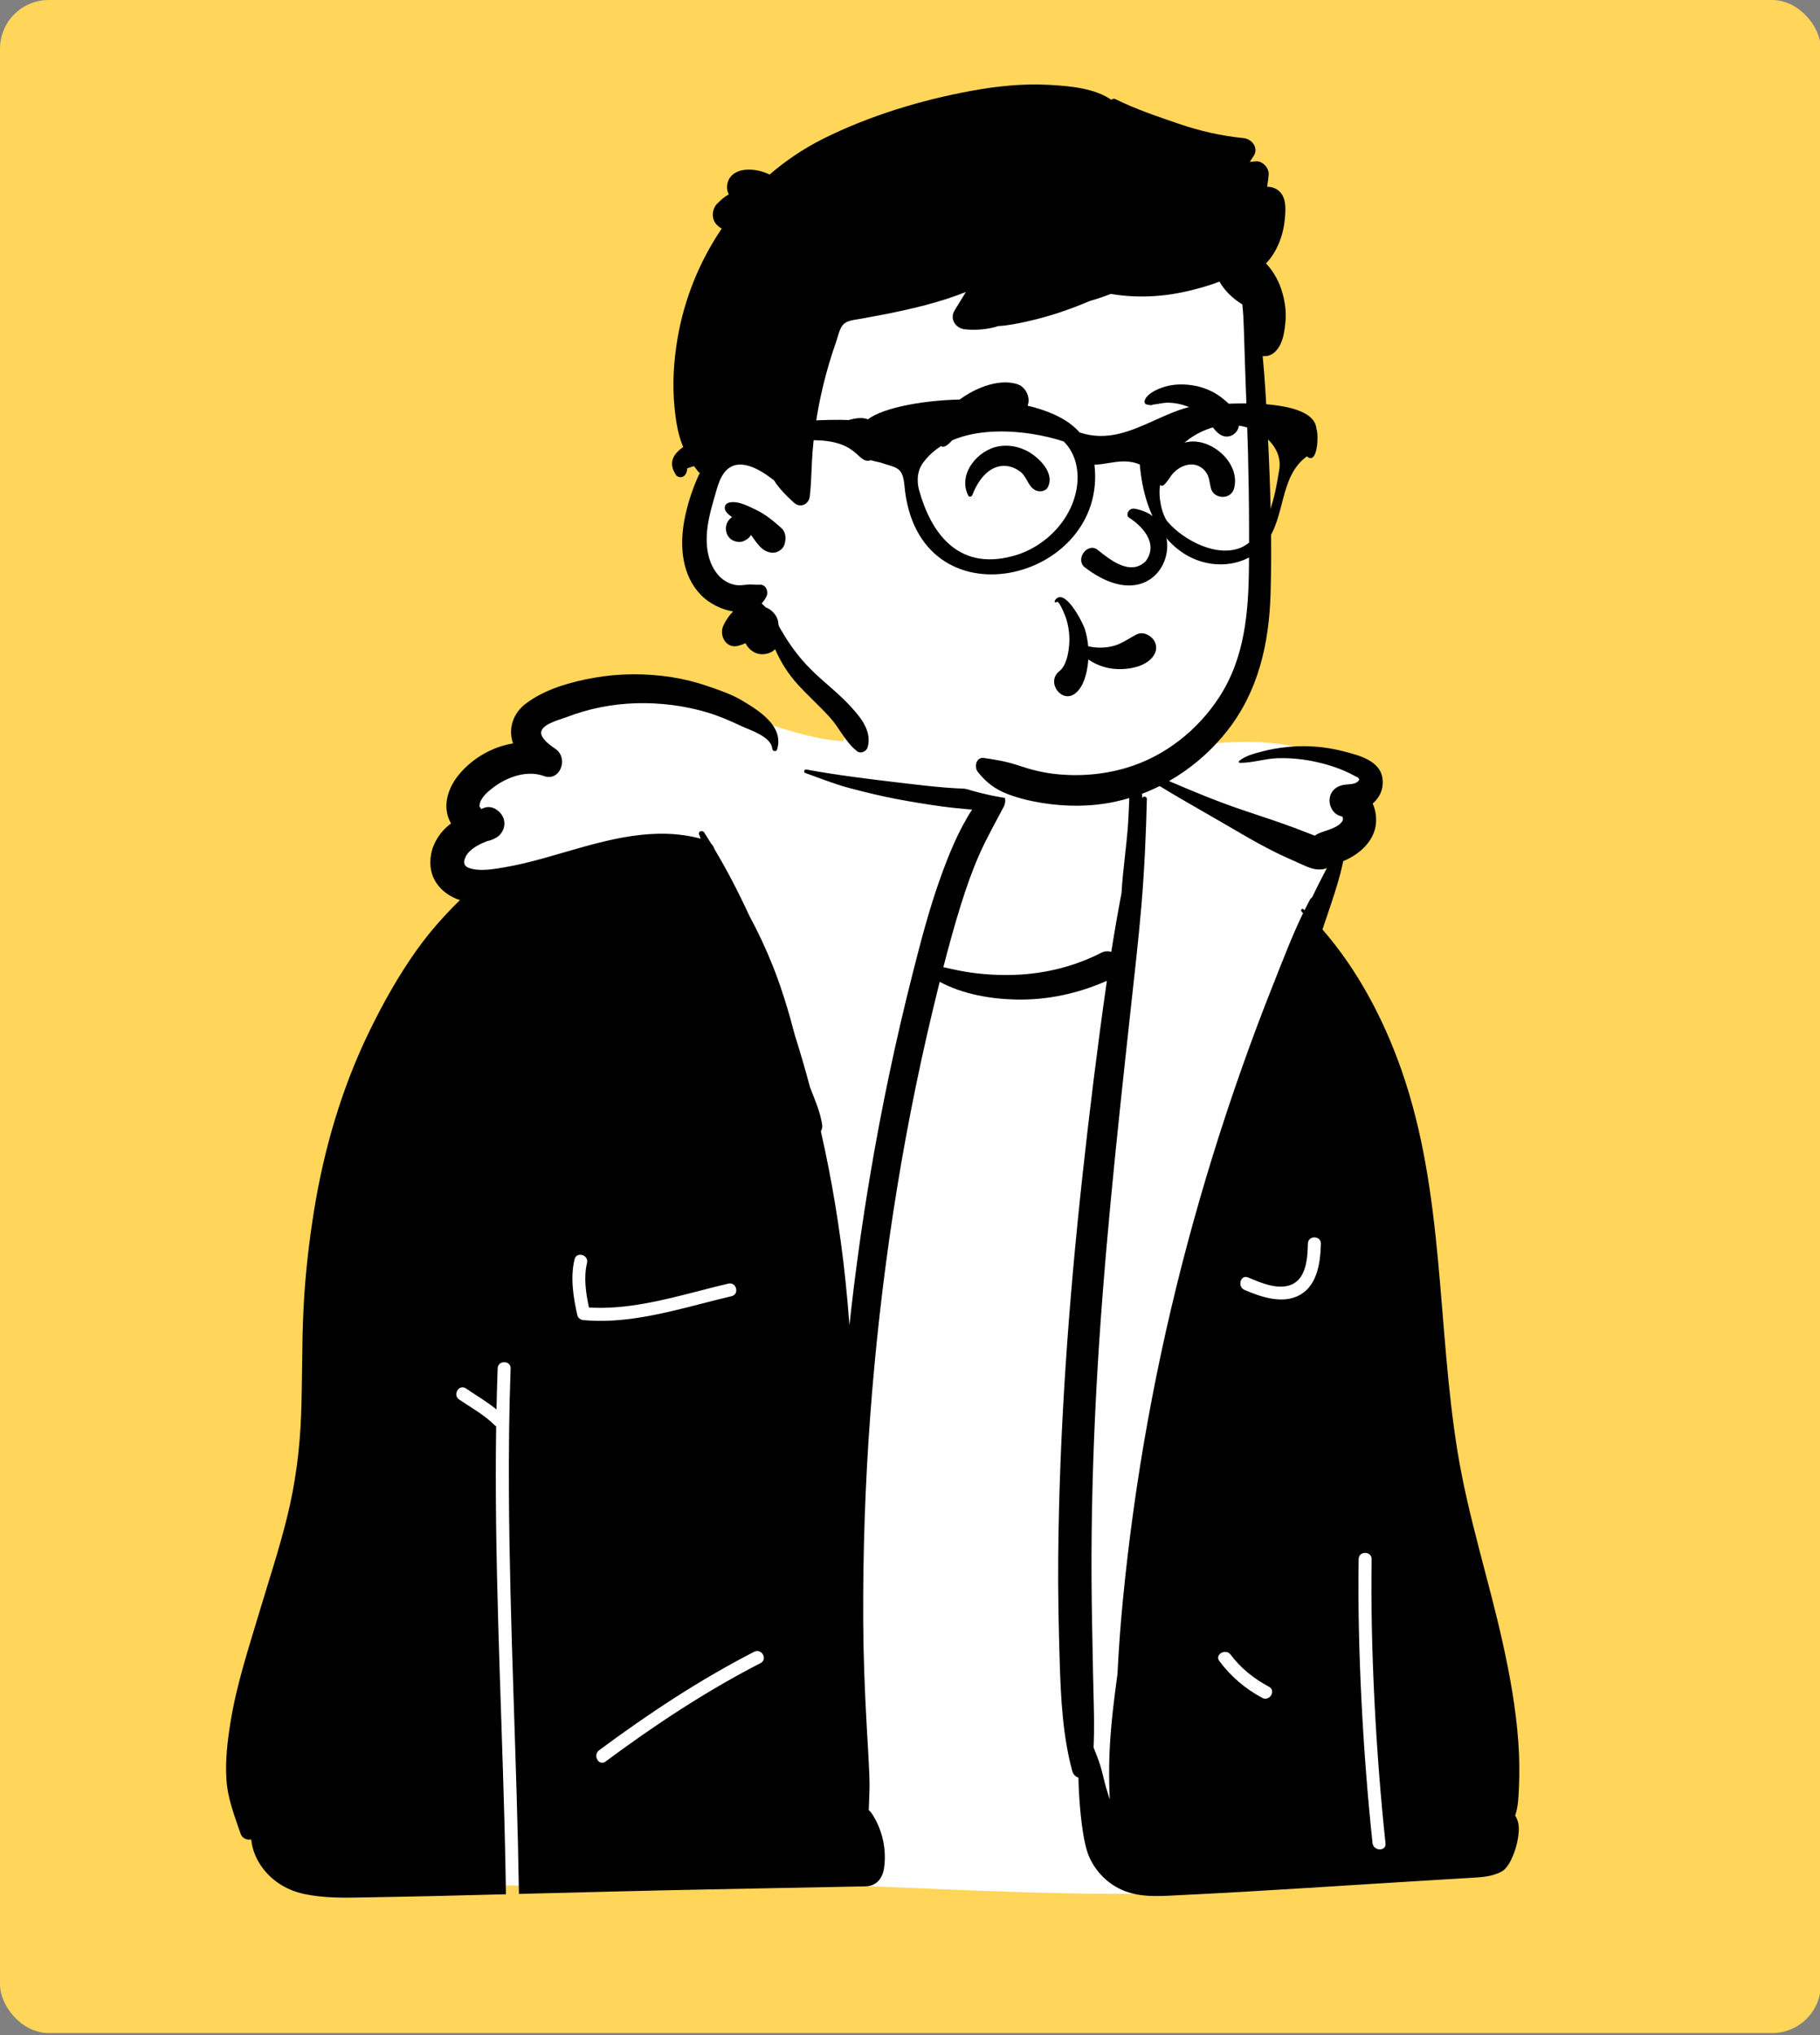 <?xml version="1.0" encoding="UTF-8" standalone="no"?>
<svg
   viewBox="-350 -150 1120 1252.218"
   version="1.1"
   id="svg1011"
   sodipodi:docname="peep-w-bg.svg"
   inkscape:version="1.1.1 (3bf5ae0d25, 2021-09-20)"
   width="1120"
   height="1252.218"
   xmlns:inkscape="http://www.inkscape.org/namespaces/inkscape"
   xmlns:sodipodi="http://sodipodi.sourceforge.net/DTD/sodipodi-0.dtd"
   xmlns="http://www.w3.org/2000/svg"
   xmlns:svg="http://www.w3.org/2000/svg">
  <rect x="-350" y="-150" width="1120" height="1252.218" fill="#808080" stroke="none"/>
  <defs
     id="defs1015" />
  <sodipodi:namedview
     id="namedview1013"
     pagecolor="#ffffff"
     bordercolor="#666666"
     borderopacity="1.0"
     inkscape:pageshadow="2"
     inkscape:pageopacity="0.0"
     inkscape:pagecheckerboard="0"
     showgrid="false"
     width="1120px"
     inkscape:zoom="0.55933333"
     inkscape:cx="897.49702"
     inkscape:cy="688.31943"
     inkscape:window-width="1920"
     inkscape:window-height="1011"
     inkscape:window-x="0"
     inkscape:window-y="32"
     inkscape:window-maximized="0"
     inkscape:current-layer="svg1011" />
  <rect
     x="-350"
     y="-150"
     width="100.048%"
     height="99.9%"
     fill="#ffd55a"
     rx="30.014"
     id="rect977"
     style="stroke-width:1"
     inkscape:label="rect977"
     clip-path="none" />
  <g
     transform="matrix(0.999,0.017,-0.017,1,-204.017,-171.412)"
     id="g1009">
    <g
       transform="translate(0,459)"
       id="g983">
      <path
         d="m 21.701,752.639 c 5.273,8.011 15.645,6.779 20.098,0.574 50.706,11.814 102.689,7.158 154.1,4.262 144.873,-5.895 290.563,12.583 434.85,-6.747 15.306,-3.061 33.121,-1.598 45.645,-12.214 20.031,-23.473 15.717,-59.112 12.526,-87.702 -25.577,-161.164 -61.94,-323.806 -80.079,-486.006 -1.013,-15.45 5.354,-34.647 11.062,-49.171 1.41,-2.702 10.321,-5.35 14.945,-8.467 14.191,-10.186 11.89,-28.44 -0.412,-39.151 -39.831,-28.076 -95.279,-18.265 -137.531,-7.907 -8.098,-30.413 -17.2,-50.415 -32.617,-52.396 -29.345,-3.77 -100.528,-15.292 -122.454,0 -10.49,7.315 -17.223,33.093 -24.774,45.65 -55.067,-0.978 -166.83,-74.652 -189.807,8.311 -18.668,1.289 -37.158,17.587 -33.587,37.145 -24.211,21.394 -5.115,53.473 -5.45,80.102 -3.183,56.499 -33.755,107.027 -46.474,161.605 -29.073,105.855 -61.979,298.404 -25.92,401.729 -0.776,-0.405 -2.471,0.205 -1.373,1.064 4.083,1.152 4.614,6.295 7.252,9.319 z"
         transform="translate(64,-41.448)"
         fill="#ffffff"
         stroke="none"
         id="path979" />
      <path
         d="m 794.424,692.582 c -0.019,0.07 -0.049,0.15 -0.08,0.22 0.82,1.26 1.441,2.66 1.851,4.08 2.259,7.78 -2.85,26.59 -9.401,30.42 -5.76,3.369 -12.469,3.81 -18.959,4.31 -7.29,0.57 -14.59,1.12 -21.89,1.68 -52.411,4.02 -104.81,8.6 -157.25,12.02 -1.064,0.069 -2.129,0.143 -3.196,0.216 -11.035,0.763 -22.221,1.535 -32.634,-2.905 -8.99,-3.841 -16.04,-10.821 -20.271,-19.622 -4.339,-9.019 -6.37,-29.689 -7.079,-39.639 -0.221,-3.06 -0.421,-6.17 -0.51,-9.27 -1.741,-0.49 -3.25,-1.841 -3.93,-4.19 -6.14,-21.27 -7.75,-44.57 -8.8,-66.62 -1.03,-21.68 -1.861,-43.32 -2.031,-65.031 -0.61,-78.359 3.79,-156.689 10.971,-234.699 3.6,-39.131 7.729,-78.21 12.63,-117.21 0.11,-0.91 0.23,-1.81 0.35,-2.719 -17.56,8.128 -36.57,12.599 -56.01,12.479 -15.511,-0.101 -32.771,-2.75 -46.96,-10.12 -1.39,5.99 -2.73,11.99 -4.06,17.99 -18.25,82.35 -29.401,166 -34.19,250.19 -2.39,42.14 -3.091,84.38 -2.131,126.58 0.47,21.1 1.661,42.19 3.2,63.24 0.761,10.51 1.63,21.03 2.21,31.55 0.327,5.772 0.184,11.551 0.04,17.326 -0.027,1.118 -0.055,2.236 -0.08,3.354 0.871,0.76 1.651,1.65 2.31,2.65 6.38,9.67 9.2,21.559 7.7,33.059 -0.82,6.25 -4.58,11.032 -11.27,11.271 -31.889,1.16 -63.78,2.32 -95.67,3.479 -39.206,1.431 -78.408,3.118 -117.608,4.793 -2.664,-82.306 -8.514,-164.491 -10.375,-246.829 -0.575,-25.408 -0.743,-50.825 -0.24,-76.236 0.101,-5.149 -7.899,-5.149 -8.001,0 -0.167,8.432 -0.241,16.862 -0.276,25.293 -5.992,-4.699 -12.655,-8.425 -19.049,-12.618 -4.318,-2.832 -8.329,4.092 -4.038,6.907 7.584,4.974 15.656,9.148 22.231,15.503 0.267,0.258 0.544,0.455 0.827,0.621 0.147,80.99 5.692,161.922 9.213,242.806 0.651,14.962 1.227,29.926 1.71,44.895 -14.605,0.623 -29.209,1.243 -43.813,1.846 -13.951,0.58 -27.911,1.03 -41.861,1.53 l -1.473,0.053 c -12.385,0.448 -24.961,0.902 -37.177,-1.493 -11.27,-2.22 -21.11,-8.33 -27.5,-17.91 -3.01,-4.52 -5.03,-9.74 -5.59,-15.09 -2.49,0.61 -5.6,-0.539 -6.62,-3.39 -4.02,-11.17 -8.38,-21.44 -9.32,-33.45 -0.93,-11.79 0.27,-23.481 1.94,-35.14 3.3,-22.91 10.18,-45.03 16.43,-67.25 5.54,-19.73 11.66,-39.32 16.25,-59.309 4.79,-20.901 7.16,-41.821 7.58,-63.261 0.186,-9.66 0.136,-19.32 0.086,-28.979 -0.066,-12.649 -0.131,-25.296 0.334,-37.941 0.71,-19.56 2.57,-39.04 5.35,-58.42 5.52,-38.46 15.93,-76.39 32.44,-111.63 8.03,-17.16 17.21,-34.19 27.95,-49.83 5.3,-7.721 11.31,-15.29 17.6,-22.24 2.81,-3.1 5.68,-6.199 8.67,-9.12 -12.07,-3.82 -20.7,-13.81 -18.23,-28.09 1.26,-7.239 5.5,-13.86 11.2,-18.42 0.24,-0.2 0.49,-0.39 0.74,-0.569 -5.98,-9.811 -2.48,-21.541 4.2,-29.971 8.13,-10.26 20.29,-17.62 33.14,-19.92 -0.1,-0.29 -0.2,-0.59 -0.3,-0.88 -2.869,-8.82 0.36,-17.86 7.5,-23.54 11.63,-9.26 27.64,-14.019 42.03,-16.81 15.801,-3.06 31.92,-3.34 47.85,-1.161 7.42,1.021 14.69,2.711 21.811,5.011 7.429,2.39 15.11,4.819 21.88,8.72 10.319,5.93 25.959,15.2 21.929,29.56 -0.51,1.8 -2.86,1.241 -3.039,-0.41 -0.821,-7.48 -13.681,-11.01 -19.591,-13.679 -6.579,-2.981 -13.73,-5.931 -20.69,-7.872 -14.19,-3.969 -29.09,-5.589 -43.799,-4.949 -14.621,0.64 -29.271,3.76 -42.83,9.26 -3.75,1.52 -13.661,4.09 -15.341,8.561 -1.36,3.599 3.63,7.589 7.04,9.959 0.691,0.49 1.32,0.91 1.82,1.24 8.191,5.5 3.201,20.26 -7.05,16.71 -0.74,-0.26 -1.49,-0.47 -2.24,-0.64 -9.949,-2.31 -21.089,2.21 -28.8,8.32 -3.1,2.45 -7.63,6.34 -8.11,10.62 -0.157,1.428 -0.143,1.428 0.011,1.427 0.128,-2e-4 0.354,-5e-4 0.659,0.833 0.07,0.2 0.151,0.34 0.22,0.44 0.66,-0.26 1.321,-0.52 1.99,-0.79 4.67,-1.88 9.95,1.66 11.76,5.77 1.99,4.55 0.14,9.89 -4.08,12.45 -1.81,1.1 -3.69,1.83 -5.6,2.241 -5.07,2.079 -10.91,5.17 -13.05,9.869 -2.07,4.54 -0.19,6.47 4.06,7.349 6.202,1.29 13.423,-0.072 19.691,-1.254 0.15,-0.028 0.3,-0.056 0.449,-0.085 8.101,-1.53 16.08,-3.65 23.98,-6 3.923,-1.162 7.861,-2.377 11.812,-3.595 27.585,-8.508 55.847,-17.225 84.598,-10.034 -0.359,-0.871 -0.709,-1.75 -1.06,-2.631 -0.75,-1.88 2.09,-2.78 3.08,-1.3 1.52,2.27 3.01,4.56 4.48,6.88 0.97,0.95 1.651,2.08 2.071,3.29 8.07,13.011 15.419,26.62 22.109,40.53 5.6,9.949 10.63,20.21 15.04,30.74 5.771,13.82 10.28,27.97 14.301,42.34 3.539,10.55 6.829,21.18 9.879,31.88 3.07,7.66 6.57,14.85 7.9,23.11 0.22,1.35 -0.089,2.74 -0.75,3.9 7.38,30.05 12.901,60.559 16.68,91.27 1.131,9.25 2.131,18.51 2.95,27.8 2.771,-30.58 6.46,-61.08 11.021,-91.46 6.36,-42.37 14.489,-84.48 24.349,-126.17 4.611,-19.45 9.32,-38.94 15.731,-57.881 4.989,-14.75 10.719,-29.729 19.03,-43.009 -6.17,-0.5 -12.371,-0.88 -18.501,-1.63 -9.4,-1.14 -18.769,-2.489 -28.099,-4.1 -9.741,-1.69 -19.401,-3.85 -29.001,-6.22 -9.33,-2.291 -18.319,-5.75 -27.419,-8.81 -1.4,-0.47 -0.821,-2.4 0.6,-2.17 19.18,3.189 38.789,5.22 58.139,7.18 0.715,0.072 1.431,0.144 2.148,0.216 16.356,1.651 33.486,3.38 49.982,2.594 1.771,-0.08 3.53,-0.19 5.291,-0.33 5.949,-0.48 8.649,6.51 6.36,11.08 -4.97,9.88 -10.311,19.61 -14.601,29.8 -4.25,10.09 -7.689,20.53 -10.78,31.021 -3.75,12.759 -7.069,25.649 -10.16,38.599 5.87,1.18 11.731,2.42 17.681,3.1 9.049,1.051 18.059,1.349 27.16,0.82 18.069,-1.06 36.029,-5.81 52.01,-14.34 2.26,-1.21 4.47,-1.33 6.399,-0.73 1.721,-12.21 3.62,-24.38 5.721,-36.51 v -0.26 c 0.569,-14.21 2.58,-28.31 3.3,-42.51 0.58,-11.39 0.28,-23.06 1.41,-34.46 -0.041,-0.19 -0.02,-0.39 0.059,-0.57 0.2,-1.96 0.441,-3.91 0.741,-5.85 0.089,-0.61 0.909,-0.459 1.08,0 0.849,2.19 1.569,4.44 2.189,6.74 19.51,7.62 38.731,16.03 58.611,22.69 10.499,3.52 21.129,6.65 31.63,10.159 5.44,1.811 10.799,3.761 16.17,5.771 1.089,0.41 2.169,0.78 3.229,1.149 0.641,-0.529 1.391,-1 2.261,-1.399 4.479,-2.069 12.169,-3.42 14.769,-8.22 0.043,-0.084 0.045,-0.38 0.048,-0.624 0.002,-0.277 0.004,-0.486 0.063,-0.236 -0.081,-0.43 -0.141,-0.72 -0.17,-0.9 0.04,0.2 0.089,0.45 0.12,0.51 0,-0.051 -0.041,-0.34 -0.16,-1.07 0,-0.01 -0.011,0 -0.011,0 0.02,0.34 -0.179,0.13 -0.31,-0.12 -0.219,-0.09 -0.469,-0.159 -0.74,-0.22 -4.899,-1.04 -7.649,-6.26 -7.099,-10.87 0.62,-5.22 4.839,-8.08 9.729,-8.59 2.21,-0.229 5.59,-0.36 7.31,-1.91 1.959,-1.767 0.25,-2.554 -1.531,-3.375 -0.356,-0.164 -0.715,-0.33 -1.049,-0.505 -7.11,-3.71 -14.909,-6.11 -22.73,-7.75 -8,-1.68 -16.139,-2.35 -24.299,-1.971 -7.791,0.371 -15.47,3.202 -23.18,3.231 -0.541,0 -0.911,-0.74 -0.461,-1.12 3.81,-3.26 8.98,-4.65 13.731,-6 5.47,-1.56 11.069,-2.6 16.73,-3.22 11.21,-1.24 22.579,-0.51 33.539,2.12 9.641,2.319 23.49,5.37 24.611,17.23 0.6,6.3 -1.921,11 -5.84,14.62 1.919,4.29 2.659,9.21 2.019,13.65 -1.48,10.28 -10.129,18.01 -19.639,22.11 -0.03,0.25 -0.08,0.5 -0.121,0.74 -1.669,8.94 -4.439,17.9 -7.15,26.58 -1.549,4.99 -3.14,9.96 -4.77,14.92 22.341,24.82 38.781,54.85 50.291,86.091 27.69,75.149 24.339,156.269 38.45,234.179 7.189,39.69 20.43,77.79 29.8,116.949 4.729,19.771 8.689,39.711 10.529,59.981 0.871,9.63 1.221,19.31 0.891,28.971 -0.191,5.429 -0.23,11.449 -1.941,16.629 z m -207.74,-348.7 c -18.09,72.491 -30.23,146.28 -36.18,220.76 -1.21,15.12 -2.06,30.22 -2.54,45.33 -0.48,3.94 -0.94,7.89 -1.37,11.84 -1.63,14.939 -2.88,30.12 -2.77,45.16 0.05,6.75 0.26,13.47 0.72,20.199 -0.8,-2.25 -1.54,-4.509 -2.26,-6.759 -1.47,-4.61 -2.44,-9.39 -3.94,-13.97 -1.24,-3.79 -2.84,-7.42 -4.33,-11.09 v -0.01 c 0.337,-11.254 -0.15,-22.586 -0.634,-33.853 -0.163,-3.779 -0.325,-7.549 -0.456,-11.307 -0.67,-19.38 -1.5,-38.74 -1.93,-58.13 -0.86,-38.78 -0.43,-77.59 0.97,-116.349 2.81,-78.101 9.91,-155.83 17.07,-233.611 1.99,-21.63 4.13,-43.25 5.61,-64.921 1.49,-21.899 2.09,-43.839 2.26,-65.798 0.01,-1.581 -2.39,-2 -2.83,-0.471 -0.39,-5.21 -1.079,-10.41 -2.23,-15.44 17.25,11 35.44,20.51 53.271,30.51 9.39,5.27 18.739,10.63 28.419,15.35 5.32,2.599 10.69,4.99 16.17,7.25 0.907,0.374 1.808,0.77 2.706,1.165 4.729,2.08 9.402,4.135 14.654,2.764 0.54,-0.139 1.051,-0.339 1.54,-0.599 -0.71,1.349 -1.419,2.69 -2.099,4.051 -2.36,4.689 -4.611,9.399 -6.791,14.149 -0.579,0.43 -1.089,1.021 -1.49,1.79 -1.06,2.07 -2.089,4.16 -3.09,6.279 -0.199,-0.189 -0.4,-0.379 -0.6,-0.569 -0.839,-0.79 -2,0.399 -1.26,1.26 0.341,0.389 0.671,0.77 1,1.16 -6.519,14.03 -11.82,28.78 -17.279,43.181 -6.711,17.699 -13.071,35.529 -19.061,53.479 -11.809,35.31 -22.23,71.08 -31.25,107.2 z m 70.019,30.744 c -10.45,6.391 -24.172,1.958 -34.515,-2.274 -4.709,-1.927 -2.635,-9.663 2.127,-7.714 l 0.101,0.042 c 7.868,3.22 19.309,7.902 27.581,3.429 8.29,-4.484 8.664,-16.818 8.727,-24.957 0.039,-5.154 8.037,-5.15 8,0 -0.084,11.073 -1.565,25.078 -12.021,31.474 z m -441.259,23.213 c -1.733,-0.129 -3.417,-1.134 -3.857,-2.936 -2.701,-11.058 -4.816,-23.104 -2.304,-34.383 1.12,-5.031 8.831,-2.89 7.714,2.126 -1.981,8.894 -0.407,18.508 1.65,27.377 22.9,1.003 45.558,-5.256 67.741,-11.383 5.986,-1.653 11.937,-3.297 17.848,-4.786 5.004,-1.26 7.116,6.458 2.127,7.714 -5.953,1.5 -11.948,3.149 -17.979,4.809 -23.863,6.566 -48.288,13.287 -72.94,11.462 z m 479.84,138.848 c 0.054,54.747 4.757,120.29 11.52,174.584 0.628,5.041 8.636,5.104 8,0 -6.763,-54.294 -11.466,-119.837 -11.52,-174.584 -0.005,-5.147 -8.005,-5.156 -8,0 z m -84.703,64.227 c 7.24,9.378 16.237,16.766 26.779,22.17 4.573,2.345 8.627,-4.555 4.038,-6.907 -9.234,-4.734 -17.536,-11.047 -23.908,-19.301 -3.102,-4.018 -10.055,-0.039 -6.909,4.038 z m -376.99,68.251 c 29.966,-23.015 61.123,-44.353 94.464,-62.208 4.54,-2.432 0.505,-9.34 -4.038,-6.909 -33.341,17.856 -64.497,39.195 -94.464,62.209 -4.027,3.092 -0.046,10.045 4.038,6.908 z"
         transform="translate(12,-27)"
         fill="#000000"
         fill-rule="evenodd"
         stroke="none"
         id="path981" />
    </g>
    <g
       transform="translate(225)"
       id="g1007">
      <g
         id="g991">
        <g
           id="g989">
          <path
             d="m 340.529,155.003 c -2.153,-18.915 0.633,-58.451 0.819,-60.853 C 342.529,78.965 335.414,19.002 321.964,24.527 299.401,6.666 269.351,2.722 241.251,0.838 182.883,-3.076 120.791,5.909 75.72,45.189 53.432,65.588 31.732,95.257 33.477,126.149 13.226,155.431 -15.324,195.598 9.908,229.831 c 8.577,10.937 22.208,15.01 32.982,23.293 21.672,17.48 35.268,42.566 57.145,59.942 57.96,52.083 156.377,62.963 213.323,3.723 44.035,-42.904 36.915,-107.09 29.17,-161.786 -5.208,-36.773 2.199,36.901 -2,0 z"
             transform="translate(65.001,149)"
             fill="#ffffff"
             stroke="none"
             id="path985" />
          <path
             d="m 227.86,0.105 c -15.941,-0.59 -31.97,1.37 -47.58,4.52 -30.981,6.24 -62.71,16.45 -90.771,31.09 -11.782,6.15 -22.652,13.745 -32.455,22.494 -8.861,-4.237 -22.841,-4.581 -25.681,5.135 -0.815,2.789 -0.409,5.317 0.761,7.479 -0.341,0.194 -0.678,0.402 -1.008,0.623 -2.235,1.497 -3.429,2.586 -4.812,3.961 l -1.093,1.095 c -3.46,3.471 -3.787,9.894 0,13.321 l 0.518,0.468 0.319,0.278 c 0.645,0.542 1.338,1 2.06,1.38 C 14.847,112.287 5.839,135.465 2.11,159.685 c -2.191,14.22 -2.83,28.44 -1.18,42.75 0.8,6.99 2,14.45 4.449,21.06 1.191,3.23 2.87,6.37 4.38,9.47 1.641,3.38 4.33,5.85 6.54,8.87 0.24,0.31 0.62,0.47 0.99,0.48 -0.669,1.38 -1.28,2.78 -1.849,4.17 -3.271,7.99 -5.79,16.6 -7.25,25.11 -2.75,16.05 -1.07,34.1 11.149,46.11 4.87,4.78 12.41,8.61 19.821,9.63 -2.371,2.44 -4.281,5.34 -5.81,8.68 -2.86,6.23 1.909,14.66 9.489,12.34 1.441,-0.44 2.87,-1 4.271,-1.62 2.179,4.33 6.84,7.26 11.84,6.51 2.91,-0.44 5.009,-1.57 6.45,-3.16 3.609,7.98 8.399,15.23 14.47,21.63 6.419,6.78 13.509,12.89 19.91,19.69 6.219,6.6 9.91,15.22 17.24,20.66 2.279,1.69 5.77,-0.11 6.41,-2.61 2.485,-9.729 -4.208,-17.829 -10.558,-24.52 l -0.802,-0.84 c -6.811,-7.08 -14.68,-12.99 -21.93,-19.59 -7.53,-6.86 -13.591,-14.14 -19.051,-22.74 -0.472,-0.74 -0.942,-1.495 -1.414,-2.258 L 67.53,336.025 c -0.111,-0.51 -0.231,-1.01 -0.37,-1.5 -0.111,-1.97 -0.77,-3.84 -2.04,-5.56 -1.571,-2.13 -3.67,-3.74 -6.01,-4.49 -0.79,-0.84 -1.611,-1.64 -2.47,-2.38 1.069,-1.17 2.01,-2.55 2.81,-4.15 1.48,-2.98 -0.25,-7.72 -4.21,-7.33 -1.19,0.114 -2.358,0.06 -3.526,0.006 -1.277,-0.059 -2.553,-0.118 -3.854,0.044 -0.312,0.039 -0.623,0.08 -0.934,0.121 -2.137,0.283 -4.27,0.565 -6.427,0.269 -4.429,-0.63 -8.399,-3.03 -11.279,-6.39 -7.211,-8.4 -7.971,-20.48 -6.461,-30.96 0.667,-4.679 1.808,-9.277 3.02,-13.85 l 1.874,-7.004 c 1.068,-3.914 2.354,-7.97 4.867,-11.156 7.886,-10.001 21.398,-2.153 29.485,3.867 l 0.735,0.553 c 0.07,0.05 0.13,0.07 0.2,0.07 0.43,0.7 0.89,1.39 1.37,2.05 2.649,3.58 5.859,6.76 9.17,9.76 l 0.675,0.616 c 0.453,0.409 0.911,0.814 1.365,1.214 3.87,3.41 9.109,0.9 9.62,-3.98 0.949,-9.2 0.69,-18.5 1.279,-27.74 0.59,-9.25 1.651,-18.47 3.231,-27.6 1.58,-9.12 3.62,-18.15 6.109,-27.05 1.25,-4.46 2.62,-8.87 4.08,-13.26 1.111,-3.38 1.941,-8.86 4.87,-11.21 2.651,-2.14 7.641,-2.5 10.891,-3.19 4.54,-0.97 9.109,-1.83 13.659,-2.8 8.511,-1.83 17.011,-3.82 25.391,-6.18 8.3,-2.34 16.53,-5.1 24.5,-8.42 -2.29,3.84 -4.561,7.69 -6.811,11.55 -3.08,5.29 0.96,10.94 6.551,11.41 5.739,0.48 11.55,0.05 17.149,-1.31 1.191,-0.29 2.281,-0.62 3.291,-1.01 6.149,-0.441 12.425,-1.844 18.203,-3.268 l 2.697,-0.672 c 10.979,-2.76 21.529,-6.53 31.93,-10.98 1.165,-0.498 2.331,-1.006 3.497,-1.523 4.314,-1.302 8.563,-2.815 12.729,-4.536 15.445,2.337 31.199,1.431 46.373,-2.301 6.551,-1.61 13.671,-3.63 20.441,-6.43 3.37,5.75 8.54,10.41 14.309,13.79 0.631,4.99 0.981,10.03 1.211,15.03 0.739,15.94 1.579,31.88 2.449,47.81 l 0.28,5.158 c 1.645,30.957 2.653,61.963 2.89,92.952 0.221,28.24 -1.509,56.12 -16.809,80.68 -12.89,20.72 -33,37.21 -56.35,44.61 -14.341,4.54 -29.54,6 -44.511,4.55 -7.309,-0.71 -14.549,-2.38 -21.54,-4.62 l -1.005,-0.317 c -7.019,-2.166 -13.703,-3.236 -21.024,-4.123 -4.841,-0.59 -6.011,5.69 -3.58,8.64 5.14,6.22 10.63,10.37 18.269,13.19 6.901,2.54 14.22,4.15 21.491,5.2 15,2.16 30.13,1.92 44.95,-1.47 27.5,-6.28 51.809,-22.8 68.74,-45.21 18.59,-24.61 24.579,-54.03 24.97,-84.34 0.421,-32.434 -1.188,-65.024 -3.33,-97.404 l -0.45,-6.696 c -0.96,-14.01 -1.98,-28.07 -3.571,-42.05 2.631,0.26 5.391,-0.56 7.631,-2.81 4.364,-4.364 5.397,-11.081 5.916,-17.147 l 0.134,-1.673 c 0.42,-5.59 -0.431,-11.31 -1.96,-16.68 -2.108,-7.354 -5.642,-13.546 -10.634,-18.731 6.686,-7.206 10.287,-17.404 11.081,-27.032 0.573,-6.938 1.106,-16.057 -6.55,-19.29 -1.512,-0.639 -3.077,-0.875 -4.651,-0.842 0.404,-2.471 0.677,-4.972 0.83,-7.503 0.245,-4.024 -3.884,-8.435 -8.017,-8.019 -1.256,0.127 -2.512,0.262 -3.768,0.393 0.751,-1.201 1.505,-2.399 2.279,-3.585 3.254,-4.977 -1.144,-10.526 -6.283,-10.951 -13.659,-1.129 -27.179,-3.93 -40.211,-8.173 -13.092,-4.264 -26.768,-8.555 -39.202,-14.49 -0.878,-0.419 -1.846,-0.109 -2.448,0.495 C 256.273,1.692 241.083,0.632 229.089,0.152 Z M 50.99,264.032 c -4.643,-2.159 -10.932,-5.083 -15.76,-3.507 -2.21,0.72 -2.861,3.06 -1.861,4.78 h -0.08 l 0.207,0.331 c 0.918,1.398 2.097,2.346 3.389,3.246 l 0.604,0.413 c -1.62,1.15 -2.86,2.81 -3.4,4.93 -0.869,3.37 0.54,7.51 3.74,9.2 1.281,0.67 2.67,1.04 4.12,1.11 2.046,0.09 3.752,-0.852 5.3,-2.03 l 0.46,-0.36 c 0.681,-0.54 1.231,-1.26 1.67,-2.04 3.731,4.82 6.87,10.51 13.46,10.69 3.15,0.09 6.71,-2.42 7.36,-5.61 0.071,-0.31 0.13,-0.62 0.191,-0.92 0.609,-2.99 0.17,-6.49 -2.28,-8.63 -4.92,-4.28 -10,-8.33 -15.97,-11.07 -0.37,-0.17 -0.754,-0.349 -1.15,-0.533 z"
             transform="translate(48,65.001)"
             fill="#000000"
             fill-rule="evenodd"
             stroke="none"
             id="path987" />
        </g>
      </g>
      <g
         transform="translate(159,186)"
         id="g997">
        <g
           id="g995">
          <path
             d="m 158.318,0.694 c -5.694,-0.988 -11.912,-1.02 -17.517,0.553 -4.409,1.236 -11.34,4.047 -13.245,8.55 -0.384,0.909 -0.378,2.31 0.73,2.782 1.496,0.495 4.106,0.755 3.834,0.197 1.284,-0.137 2.579,-0.388 3.882,-0.64 2.048,-0.396 4.113,-0.795 6.17,-0.761 4.37,0.073 8.449,0.838 12.521,2.471 3.666,1.47 7.102,3.568 10.027,6.229 3.545,3.224 5.515,8.066 9.702,10.483 5.136,2.964 11.085,-0.861 11.356,-6.516 0.325,-6.772 -5.729,-12.334 -10.802,-16.157 l -0.54,-0.403 c -4.647,-3.441 -10.426,-5.8 -16.118,-6.788 z M 11.258,13.475 c 9.069,-8.028 25.548,-15.781 37.777,-11.83 7.031,2.271 10.096,13.6 2.247,17.191 -9.089,4.158 -19.568,2.466 -28.819,6.776 -3.885,1.811 -7.539,4.074 -10.244,7.393 -2.131,2.616 -4.299,6.058 -7.381,7.566 -0.81,0.397 -1.907,0.407 -2.556,-0.329 -6.756,-7.642 3.077,-21.546 8.976,-26.767 z M 183.351,63.451 c 3.722,-14.922 -12.825,-29.578 -26.962,-28.413 -7.164,0.591 -13.547,4.715 -17.467,10.665 -2.739,4.158 -5.332,12.45 -1.012,16.433 0.61,0.562 1.437,0.528 2.055,0 2.51,-2.149 3.959,-5.702 6.382,-8.13 2.683,-2.689 6.214,-4.602 10.042,-4.86 3.473,-0.234 6.704,1.29 8.978,3.914 2.755,3.178 2.651,6.564 3.69,10.391 1.888,6.955 12.509,7.16 14.294,0 z M 38.178,39.941 c 7.38,-1.309 14.94,0.526 21.047,4.844 l 0.463,0.333 c 5.883,4.303 12.466,11.858 9.09,19.275 -1.355,2.978 -5.413,3.445 -7.988,2.095 -4.287,-2.248 -5.064,-7.779 -8.889,-10.84 -3.137,-2.509 -7.361,-4.031 -11.401,-3.664 -9.491,0.862 -15.329,10.223 -18.277,18.29 -0.377,1.032 -1.892,1.433 -2.484,0.325 -6.951,-12.992 5.353,-28.336 18.439,-30.658 z M 129.748,109.04 c 8.123,-11.379 -3.383,-22.082 -10.934,-26.672 -1.978,-1.42 -0.408,-6.124 3.819,-5.397 38.397,6.597 18.502,72.737 -30.521,36.442 -5.837,-4.708 1.231,-15.079 7.522,-11.047 0.319,0.245 0.653,0.504 1.002,0.773 7.068,5.465 19.999,15.463 29.112,5.901 z m -55.598,25.253 c 5.594,-9.202 17.518,13.339 18.785,17.215 1.122,3.434 1.863,6.951 2.239,10.509 4.337,0.972 8.84,0.974 13.284,0.122 6.605,-1.267 10.642,-4.817 16.382,-7.866 3.965,-2.107 8.962,0.363 11.024,3.857 2.425,4.113 0.88,8.381 -2.31,11.447 -6.049,5.814 -17.951,7.15 -25.847,5.606 -4.524,-0.884 -8.67,-2.581 -12.331,-5.047 -0.024,0.461 -0.04,0.921 -0.077,1.38 l -0.07,0.797 c -0.607,6.448 -2.379,14.556 -7.387,18.752 -8.214,6.882 -18.352,-6.354 -10.37,-13.229 l 0.247,-0.206 c 4.961,-4.009 6.043,-14.764 5.776,-20.687 -0.175,-3.867 -0.879,-7.783 -2.1,-11.465 l -0.251,-0.733 c -0.367,-1.041 -4.374,-10.908 -5.822,-9.651 l -0.069,0.071 c -0.597,0.712 -1.562,-0.118 -1.103,-0.872 z"
             transform="translate(52,62)"
             fill="#000000"
             fill-rule="evenodd"
             stroke="none"
             id="path993" />
        </g>
      </g>
      <g
         transform="translate(123,338)"
         id="g999" />
      <g
         transform="translate(47,241)"
         id="g1005">
        <g
           id="g1003">
          <path
             d="m 316.813,3.109 c 8.133,-1.817 77.696,-10.306 79.652,11.864 1.562,3.559 1.128,22.601 -5.614,16.959 -17.079,12.878 -12.152,37.582 -24.577,53.952 -16.477,23.585 -71.228,20.839 -78.219,-47.198 -6.941,-2.771 -13.056,-1.675 -19.304,-0.556 -2.816,0.504 -5.658,1.014 -8.616,1.177 9.617,72.224 -107.638,102.614 -116.831,14.563 -1.338,-11.403 -4.787,-10.393 -14.945,-13.661 -1.829,-0.384 -3.92,-0.749 -5.924,-1.326 -3.333,1.11 -5.128,-0.476 -7.764,-2.805 -7.742,-6.841 -22.741,-20.095 -105.296,9.705 -0.089,4.604 -3.308,6.878 -6.53,4.643 -21.228,-29.015 82.556,-36.852 105.29,-36.031 4.427,-1.272 8.605,-1.995 12.041,-0.647 18.152,-14.601 104.741,-22.821 130.454,5.842 17.133,5.39 31.576,-1.407 46.181,-8.28 6.549,-3.082 13.131,-6.18 20.002,-8.201 z m 51.478,9.347 c -0.01,0.013 -0.022,0.024 -0.032,0.037 -0.077,-0.047 -0.153,-0.095 -0.232,-0.141 0.087,0.036 0.179,0.067 0.264,0.104 z m -16.306,75.939 c -15.008,7.228 -35.946,-3.433 -46.037,-14.6 -3.673,-4.066 -6.507,-15.699 -5.094,-23.077 3.827,-19.981 18.207,-31.973 33.388,-36.068 21.044,-5.678 42.222,8.706 39.753,25.68 -2.341,16.087 -5.888,39.422 -22.01,48.065 z m -141.741,8.099 c 20.9,-5.647 38.387,-24.706 39.59,-46.481 0.461,-9.236 -2.241,-18.359 -8.851,-24.68 -22.582,-7.164 -67.795,-11.612 -86.378,14.483 -4.725,6.634 -2.964,14.368 -2.215,16.902 7.538,25.501 24.18,49.172 57.854,39.776 z"
             transform="translate(1,18)"
             fill="#000000"
             fill-rule="evenodd"
             stroke="none"
             id="path1001" />
        </g>
      </g>
    </g>
  </g>
</svg>
